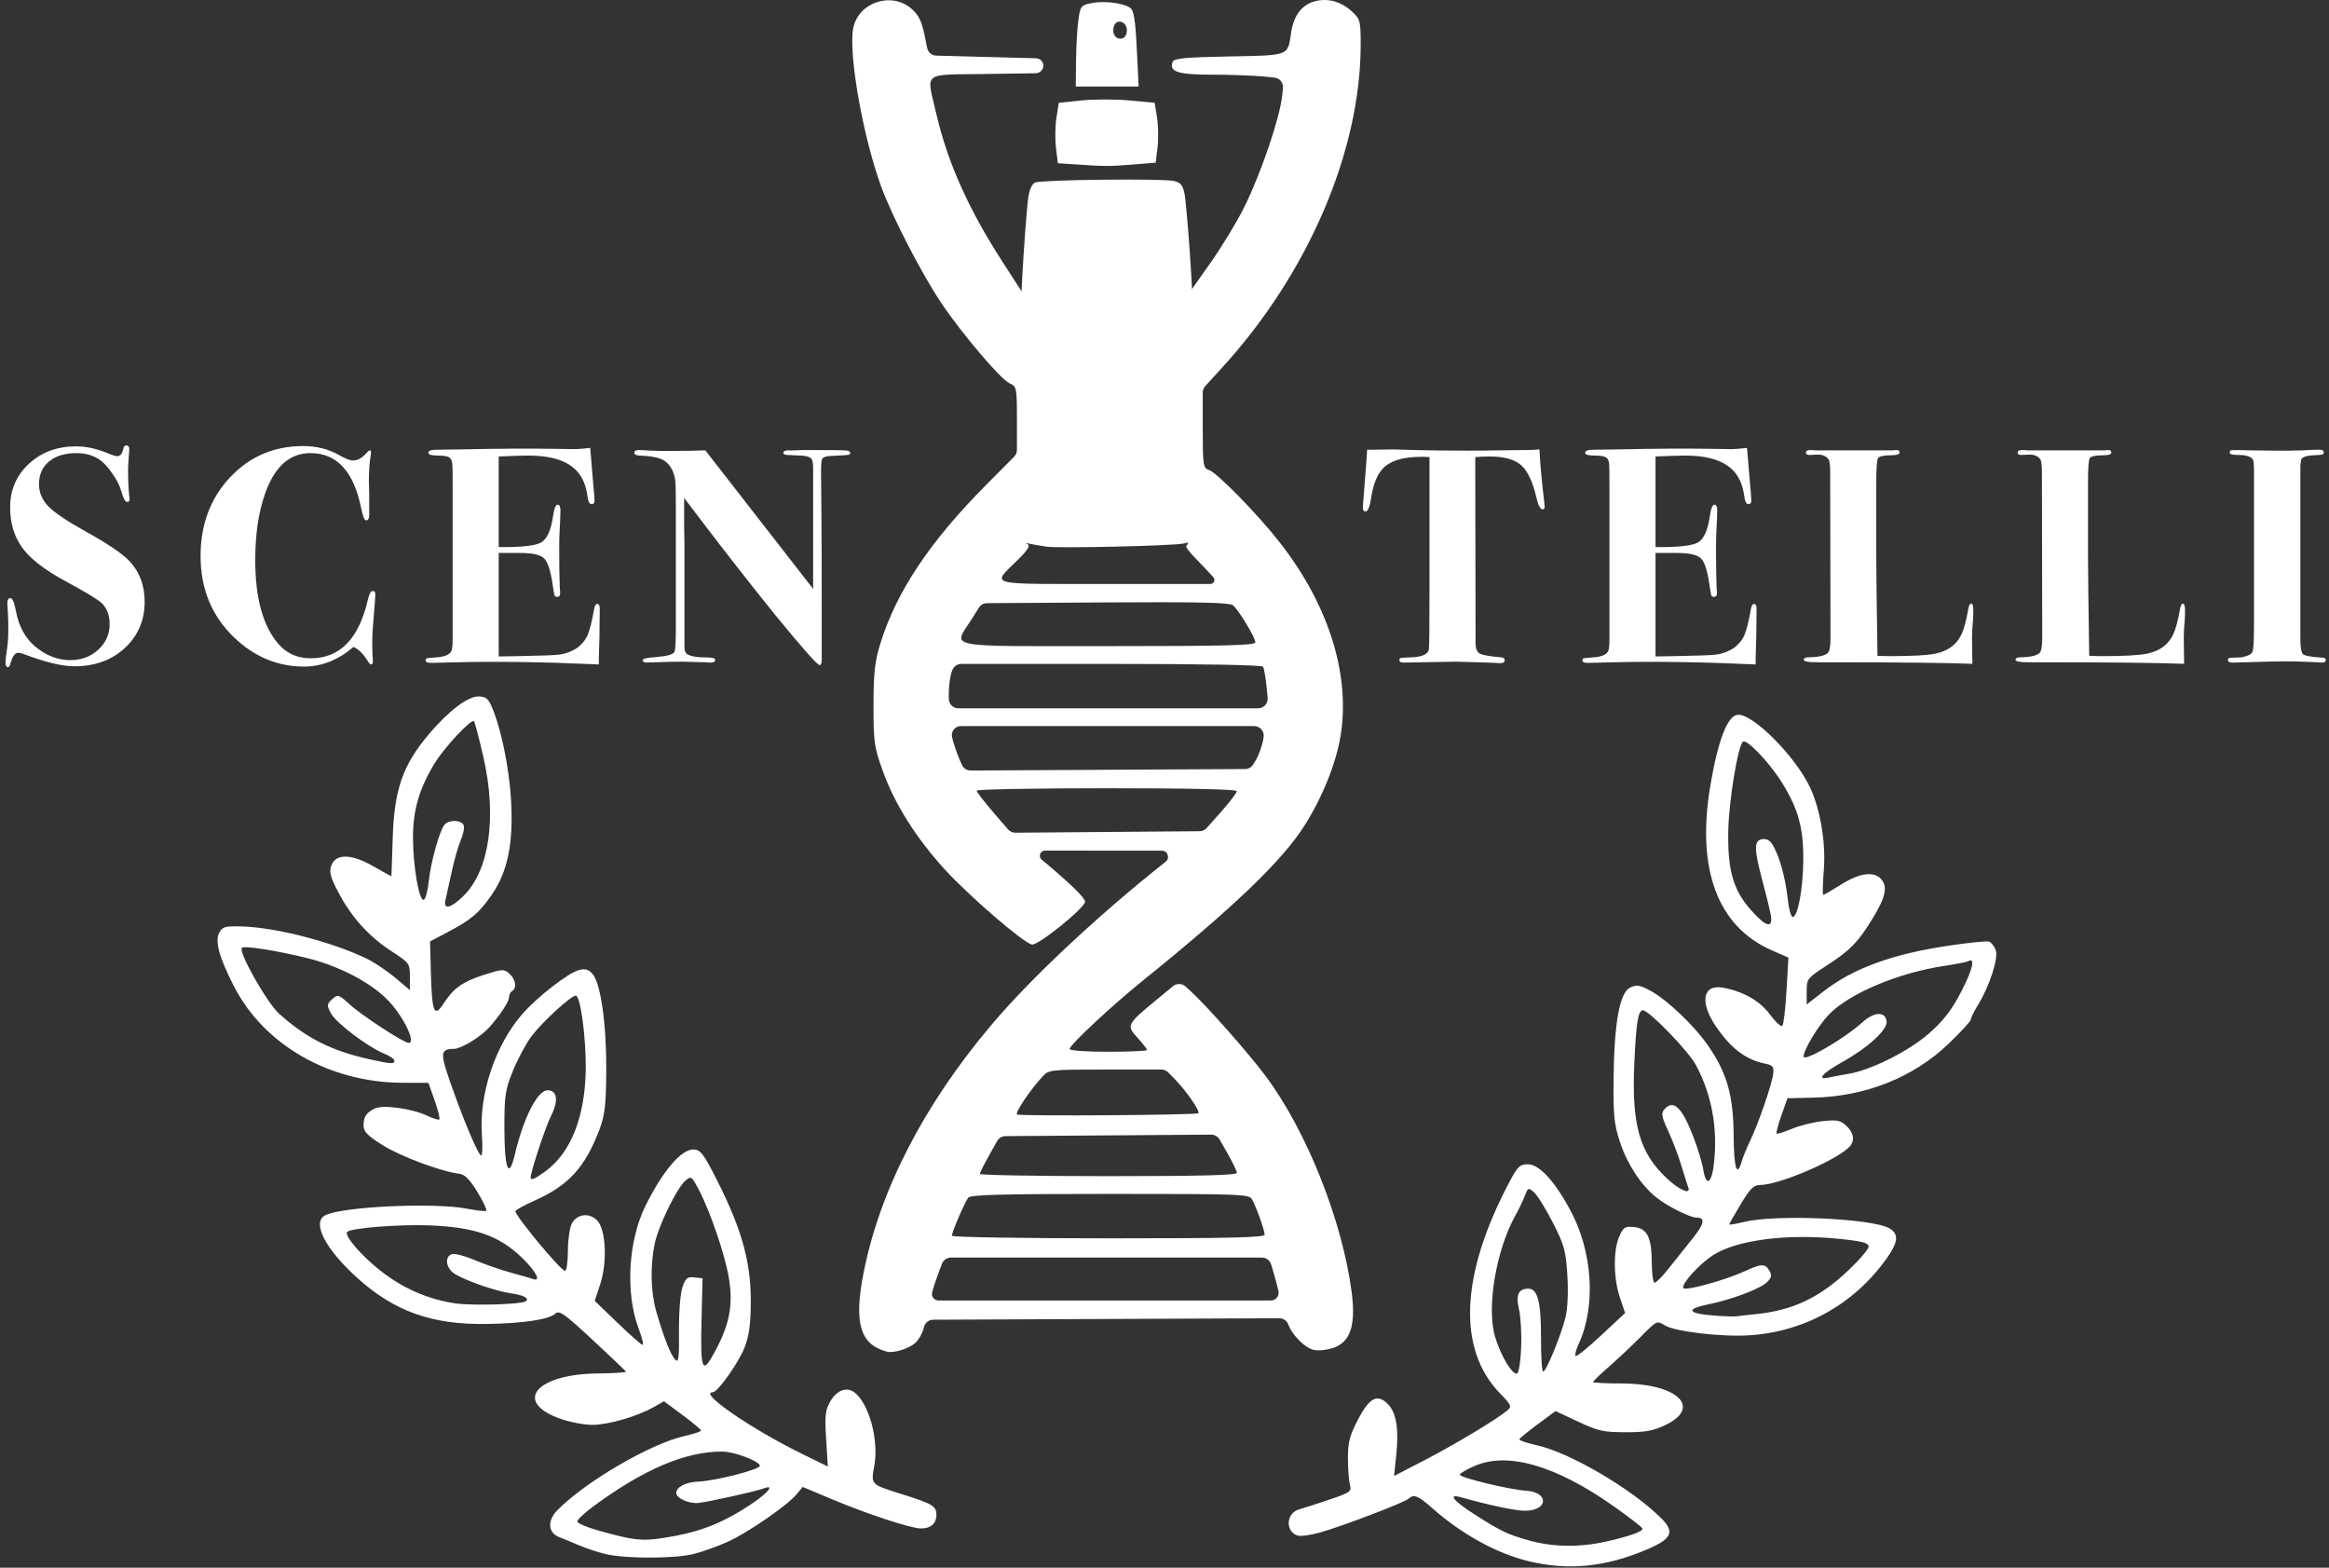 <svg width="728" height="490" viewBox="0 0 728 490" fill="none" xmlns="http://www.w3.org/2000/svg">
<rect x="0" y="0" width="728" height="490" fill="#333333" stroke="none"/>
<path d="M327.068 170.859C325.47 170.63 323.117 170.221 321.837 169.949L319.512 169.456L318.5 116.898C318.856 88.434 321.073 64.091 321.399 61.819C321.76 59.296 322.602 57.439 323.561 57.049C325.741 56.161 363.774 55.746 367.014 56.574C369.14 57.118 369.783 57.955 370.322 60.886C370.69 62.886 373.121 88.091 373.5 116.898L372.37 169.274L370.049 169.867C367.185 170.599 331.069 171.432 327.068 170.859ZM335.644 51.35L330.667 51.013L330.081 46.199C329.758 43.552 329.824 39.303 330.228 36.758L330.962 32.131L338.036 31.394C341.926 30.988 348.669 30.988 353.02 31.394L360.93 32.131L361.664 36.758C362.067 39.303 362.138 43.514 361.821 46.116L361.245 50.847L353.933 51.438C346.722 52.02 345.478 52.014 335.644 51.35ZM336.349 18.943C336.396 14.489 336.723 8.779 337.075 6.254C337.681 1.92 337.907 1.623 341.105 0.98C345.055 0.185 351.055 0.898 353.235 2.422C354.42 3.251 354.885 6.085 355.338 15.263L355.92 27.041H346.092H336.264L336.349 18.943ZM352.238 9.457C352.238 6.819 349.182 5.7 348.259 8.001C347.378 10.195 348.624 12.411 350.541 12.058C351.612 11.861 352.238 10.902 352.238 9.457Z" fill="white"/>
<path d="M277.211 422.465C268.793 420.216 266.831 413.508 269.966 397.688C275.058 371.993 288.716 345.485 309.702 320.57C322.136 305.807 342.833 286.406 364.372 269.322C365.8 268.189 365 265.891 363.177 265.889L345.461 265.878L326.637 265.867C325.145 265.866 324.469 267.732 325.616 268.687C334.453 276.05 339.169 280.622 339.169 281.828C339.169 283.719 324.526 295.551 322.582 295.23C319.975 294.8 302.722 279.914 295.157 271.568C286.232 261.722 279.727 251.382 275.999 241.118C273.257 233.568 273.035 232.018 273.043 220.462C273.05 210.231 273.444 206.711 275.217 201.027C280.283 184.785 290.715 169.189 308.432 151.368L316.998 142.752C317.557 142.19 317.871 141.43 317.871 140.637V131.342C317.871 121.118 317.803 120.78 315.544 119.796C312.843 118.619 300.58 104.185 294.206 94.679C288.118 85.599 278.963 67.889 275.505 58.499C269.845 43.136 265.229 17.333 266.657 9.047C268.075 0.82 278.582 -2.801 284.936 2.747C287.193 4.718 288.125 6.649 289.066 11.308L289.808 14.982C290.084 16.352 291.271 17.35 292.669 17.387L307.706 17.786L323.869 18.215C324.656 18.236 325.379 18.655 325.788 19.328C326.227 20.051 326.231 20.968 325.809 21.7C325.393 22.422 324.621 22.884 323.788 22.896L307.948 23.129C287.987 23.422 289.568 22.151 292.643 35.44C296.199 50.811 302.716 65.37 313.52 82.079L319.326 91.059C319.64 91.545 319.807 92.11 319.807 92.688V130.711C319.807 163.375 320.027 169.7 321.175 170.122C322.161 170.483 321.328 171.83 318.187 174.951C309.901 183.185 307.403 182.518 346.545 182.518H378.337C379.415 182.518 379.993 181.25 379.285 180.436C378.289 179.291 375.735 176.584 373.609 174.42C371.484 172.257 370.271 170.487 370.914 170.487C371.81 170.487 372.084 161.196 372.084 130.778V92.02C372.084 91.4 372.275 90.796 372.632 90.29L378.509 81.959C382.043 76.95 386.782 69.103 389.041 64.522C394.217 54.024 400.017 36.936 400.783 29.922L401.041 27.562C401.223 25.905 400.017 24.417 398.357 24.251L395.298 23.946C391.958 23.612 384.55 23.339 378.837 23.339C368.117 23.339 365.325 22.414 366.583 19.279C367.001 18.239 370.594 17.905 384.153 17.647C403.231 17.285 402.514 17.559 403.571 10.213C404.342 4.855 406.973 1.418 411.11 0.366C415.134 -0.658 419.195 0.484 422.593 3.596C425.179 5.964 425.328 6.534 425.323 14.026C425.299 47.215 408.921 85.413 382.124 114.778L376.74 120.678C376.236 121.231 375.956 121.952 375.956 122.701V133.919C375.956 145.416 376.092 146.342 377.859 146.878C380.331 147.628 393.11 160.692 400.05 169.565C415.209 188.942 422.073 210.607 419.094 229.67C417.745 238.301 413.44 249.07 407.739 258.071C400.768 269.077 385.446 283.755 356.992 306.686C347.58 314.271 334.328 326.647 334.328 327.852C334.328 328.373 339.34 328.741 346.429 328.741C353.085 328.741 358.53 328.484 358.53 328.169C358.53 327.855 357.215 326.166 355.608 324.416C352.019 320.508 352.177 320.188 361.505 312.487L366.649 308.24C367.804 307.287 369.485 307.331 370.588 308.344L372.418 310.024C377.496 314.686 390.447 329.381 395.687 336.426C408.474 353.62 419.57 381.505 422.494 403.798C424.056 415.708 421.595 420.949 413.981 421.925C410.919 422.318 409.682 421.967 407.255 420.015C405.62 418.699 403.735 416.362 403.067 414.82L402.64 413.833C402.162 412.732 401.075 412.021 399.874 412.026L345.644 412.257L291.72 412.486C290.37 412.491 289.191 413.398 288.837 414.701L288.662 415.347C288.237 416.915 287.072 418.906 286.072 419.771C283.95 421.607 279.295 423.022 277.211 422.465ZM399.625 403.492C399.248 401.849 398.432 398.829 397.812 396.783L397.33 395.191C396.947 393.926 395.781 393.061 394.459 393.061H345.933H297.249C296.004 393.061 294.889 393.829 294.445 394.992L293.594 397.225C292.721 399.516 291.719 402.535 291.367 403.935C291.043 405.227 292.02 406.48 293.352 406.48H345.52H397.246C398.815 406.48 399.977 405.021 399.625 403.492ZM395.304 385.888C395.287 384.495 392.695 377.247 391.363 374.867C390.458 373.251 388.171 373.163 346.998 373.163C313.404 373.163 303.379 373.425 302.669 374.32C301.583 375.69 297.541 385.087 297.541 386.243C297.541 386.685 319.498 387.045 346.429 387.045C384.902 387.045 395.315 386.799 395.304 385.888ZM386.605 366.571C386.605 365.999 385.194 363.079 383.471 360.081L381.208 356.148C380.669 355.21 379.668 354.636 378.586 354.643L346.441 354.874L314.288 355.104C313.211 355.112 312.221 355.696 311.694 356.635L309.427 360.67C307.712 363.724 306.296 366.535 306.281 366.916C306.266 367.298 324.333 367.611 346.429 367.611C375.504 367.611 386.605 367.323 386.605 366.571ZM374.578 347.951C375.253 347.306 370.609 340.679 366.791 336.839L365.14 335.179C364.577 334.612 363.812 334.294 363.013 334.294H346.075C328.434 334.294 327.831 334.356 325.957 336.376C322.008 340.632 317.03 348.062 317.934 348.35C319.682 348.907 373.978 348.524 374.578 347.951ZM381.457 254C384.288 250.813 386.605 247.794 386.605 247.29C386.605 246.701 372.107 246.375 345.945 246.375C323.583 246.375 305.286 246.71 305.286 247.12C305.286 247.53 307.696 250.66 310.643 254.075L315.093 259.232C315.668 259.899 316.508 260.279 317.389 260.272L346.155 260.039L374.977 259.805C375.825 259.798 376.632 259.432 377.195 258.798L381.457 254ZM392.552 237.578C393.486 236.049 394.547 233.03 394.908 230.869L394.981 230.435C395.286 228.606 393.876 226.94 392.022 226.94H346.172H300.355C298.528 226.94 297.179 228.644 297.597 230.422C298.047 232.337 299.098 235.464 299.931 237.372L300.657 239.032C301.137 240.129 302.224 240.837 303.422 240.83L346.15 240.6L389.181 240.369C390.22 240.363 391.183 239.82 391.725 238.932L392.552 237.578ZM395.974 215.334C395.649 212.005 395.125 208.882 394.809 208.393C394.455 207.846 375.872 207.506 346.348 207.506H300.497C299.268 207.506 298.163 208.255 297.709 209.397L297.517 209.88C296.998 211.185 296.573 214.309 296.573 216.821V218.388C296.573 220.044 297.916 221.388 299.573 221.388H346.569H393.258C395.031 221.388 396.416 219.86 396.244 218.096L395.974 215.334ZM392.404 200.796C392.392 199.246 387.152 190.583 385.374 189.172C384.306 188.325 374.505 188.109 345.409 188.292L308.503 188.523C307.478 188.53 306.528 189.059 305.982 189.926L303.656 193.624C297.937 202.713 294.032 201.953 346.429 201.953C382.576 201.953 392.411 201.705 392.404 200.796Z" fill="white"/>
<path d="M477.605 487.915C467.719 485.486 456.712 479.398 447.675 471.362C443.291 467.464 441.891 466.909 440.285 468.433C439.04 469.615 419.393 477.11 412.586 478.999C409.572 479.836 406.401 480.263 405.541 479.947C401.616 478.508 402.033 472.858 406.146 471.742C407.378 471.407 411.575 470.055 415.472 468.737C422.138 466.482 422.521 466.203 421.946 464.014C421.61 462.734 421.335 458.987 421.335 455.686C421.335 450.737 421.897 448.615 424.542 443.584C428.131 436.755 430.581 435.533 433.885 438.924C436.459 441.565 437.29 446.713 436.444 454.771L435.755 461.323L445.22 456.431C454.503 451.633 467.73 443.697 471.062 440.926C472.64 439.613 472.495 439.261 468.8 435.429C455.491 421.626 456.514 398.403 471.696 369.651C474.367 364.593 475.064 363.908 477.543 363.908C481.072 363.908 485.666 368.802 490.65 377.868C497.859 390.984 498.98 408.246 493.399 420.205C492.608 421.901 492.206 423.523 492.506 423.81C492.806 424.097 496.41 421.193 500.515 417.357L507.978 410.383L506.344 405.548C504.33 399.586 504.237 390.848 506.14 386.492C507.412 383.582 507.915 383.255 510.717 383.514C514.883 383.9 516.296 386.719 516.314 394.68C516.322 398.116 516.723 400.927 517.206 400.927C517.688 400.927 519.64 398.949 521.543 396.531C523.447 394.113 526.776 389.941 528.941 387.26C532.785 382.501 533.169 380.567 530.27 380.567C528.251 380.567 521.231 377.046 517.78 374.304C513.013 370.514 508.686 363.946 506.389 357.013C504.526 351.391 504.247 348.635 504.37 337.07C504.556 319.713 506.282 310.228 509.539 308.676C511.535 307.725 512.48 307.863 515.761 309.587C520.903 312.29 529.634 320.587 533.966 326.89C539.857 335.46 541.811 342.351 541.903 354.882C541.978 365.196 542.945 368.247 544.45 362.923C544.801 361.683 546.01 358.739 547.139 356.38C549.752 350.917 553.934 338.703 554.292 335.487C554.524 333.409 554.11 332.928 551.663 332.43C545.722 331.221 541.062 327.69 536.41 320.875C531.172 313.199 532.24 307.49 538.684 308.722C545.068 309.942 550.142 312.86 553.278 317.113C554.994 319.441 556.722 321.031 557.116 320.647C557.511 320.263 558.101 315.304 558.428 309.627L559.021 299.304L553.842 297.037C536.866 289.608 530.185 271.66 534.638 245.449C537.011 231.48 539.925 223.853 543.054 223.424C547.717 222.784 561.436 236.564 565.904 246.375C569.102 253.396 570.754 263.561 570.079 272.056C569.745 276.256 569.675 279.691 569.922 279.691C570.17 279.691 572.687 278.234 575.517 276.452C581.543 272.658 586.138 272.189 588.304 275.145C590.017 277.483 589.239 280.677 585.43 286.942C580.925 294.35 578.391 296.986 571.454 301.475C564.849 305.751 564.733 305.896 564.733 309.89V313.955L569.941 309.899C579.238 302.66 591.604 298.15 609.297 295.546C615.437 294.642 621.02 294.08 621.702 294.298C622.385 294.515 623.331 295.67 623.807 296.865C624.785 299.326 621.916 308.238 618.219 314.218C617.021 316.156 616.041 318.154 616.041 318.659C616.041 319.163 612.869 322.608 608.992 326.314C598.044 336.781 583.097 342.723 566.811 343.082L558.725 343.261L556.839 348.602C555.802 351.539 555.126 354.108 555.337 354.309C555.548 354.511 557.674 353.85 560.061 352.841C562.448 351.831 566.763 350.748 569.65 350.432C574.164 349.939 575.202 350.135 577.076 351.83C579.275 353.819 579.82 356.142 578.513 357.954C575.631 361.952 556.487 370.343 550.175 370.374C548.176 370.384 547.051 371.498 544.125 376.361C542.148 379.647 540.53 382.498 540.53 382.696C540.53 382.895 542.6 382.548 545.129 381.927C555.099 379.475 585.346 380.818 590.629 383.947C593.608 385.711 593.363 388.245 589.72 393.357C579.544 407.634 564.169 416.235 546.823 417.354C538.081 417.918 523.51 416.201 520.377 414.238C517.961 412.725 517.883 412.762 512.994 417.692C510.277 420.433 505.777 424.67 502.994 427.108C500.212 429.546 497.935 431.733 497.935 431.967C497.935 432.201 501.964 432.402 506.89 432.413C524.42 432.453 532.165 439.911 520.452 445.474C516.759 447.229 514.307 447.661 508.1 447.656C501.192 447.65 499.591 447.292 493.29 444.346L486.225 441.042L480.705 445.127C477.669 447.373 475.073 449.497 474.936 449.845C474.799 450.193 477.195 451.024 480.26 451.692C490.542 453.933 509.747 465.145 519.096 474.367C523.574 478.783 522.696 480.902 515.02 484.203C501.933 489.829 490.149 490.998 477.605 487.915ZM501.807 481.876C508.994 480.289 513.424 478.734 513.424 477.798C513.424 477.444 509.394 474.311 504.469 470.836C486.292 458.01 471.301 453.673 460.862 458.219C458.357 459.31 456.307 460.531 456.307 460.932C456.307 461.842 471.93 465.616 477.023 465.935C484.304 466.392 483.979 472.188 476.673 472.188C473.635 472.188 465.989 470.578 456.549 467.951C452.457 466.812 454.358 469.156 460.905 473.324C469.453 478.765 471.021 479.513 478.013 481.489C485.319 483.553 493.601 483.688 501.807 481.876ZM475.487 421.21C475.653 416.926 475.352 411.56 474.817 409.287C473.741 404.714 474.613 402.778 477.747 402.778C480.663 402.778 481.73 406.977 481.686 418.279C481.663 424.006 481.973 428.691 482.375 428.691C483.314 428.691 487.895 417.539 489.347 411.717C490.02 409.02 490.25 403.8 489.925 398.599C489.445 390.904 488.949 389.107 485.381 382.124C483.178 377.814 480.538 373.563 479.515 372.678C477.727 371.131 477.615 371.172 476.645 373.735C476.09 375.202 474.816 377.86 473.814 379.641C467.629 390.642 464.578 408.774 467.368 417.948C469.176 423.892 472.714 429.755 474.217 429.296C474.749 429.133 475.321 425.495 475.487 421.21ZM548.759 410.752C560.241 409.606 568.613 405.685 577.531 397.278C581.141 393.874 584.094 390.439 584.094 389.643C584.094 388.51 582.254 387.997 575.624 387.283C558.791 385.471 542.753 387.515 535.3 392.423C531.037 395.23 525.617 401.249 526.145 402.589C526.556 403.633 539.235 400.165 545.374 397.329C550.617 394.908 551.807 394.888 553.104 397.204C553.911 398.646 553.737 399.408 552.281 400.799C550.116 402.869 541.221 406.217 533.996 407.682C528.589 408.779 527.529 409.849 531.092 410.614C533.537 411.139 541.464 411.669 542.951 411.406C543.483 411.312 546.097 411.018 548.759 410.752ZM527.696 371.081C527.445 370.445 526.493 367.425 525.58 364.371C524.666 361.317 522.807 356.428 521.448 353.507C519.428 349.164 519.199 347.941 520.192 346.798C523.045 343.511 525.638 345.898 529.232 355.117C530.621 358.68 532.047 363.381 532.401 365.564C533.303 371.122 535.09 369.963 535.779 363.373C536.931 352.356 535.059 342.237 530.149 332.945C527.847 328.588 515.458 315.784 513.543 315.784C512.043 315.784 511.426 319.601 510.851 332.443C509.995 351.543 512.476 360.293 521.016 368.298C525.01 372.042 528.678 373.57 527.696 371.081ZM577.802 335.637C584.877 334.477 596.81 328.463 603.121 322.875C607.606 318.904 610.079 315.67 613.126 309.79C616.662 302.966 617.516 299.071 615.171 300.456C614.767 300.695 611.42 301.345 607.736 301.9C593.296 304.073 578.037 310.51 571.669 317.114C568.375 320.531 563.765 328.166 563.765 330.206C563.765 332.05 576.316 324.771 582.069 319.591C585.819 316.214 589.248 316.025 589.716 319.17C590.106 321.786 584.031 327.38 575.804 331.98C569.561 335.47 567.668 337.708 571.751 336.771C572.949 336.496 575.672 335.986 577.802 335.637ZM553.494 285.938C553.196 284.284 552.057 279.599 550.963 275.527C548.217 265.3 548.2 262.646 550.882 262.282C552.397 262.075 553.406 262.737 554.41 264.595C556.445 268.36 558.143 274.711 558.819 281.08C559.143 284.134 559.844 286.619 560.376 286.602C561.964 286.551 563.572 277.953 563.672 268.985C563.784 258.864 562.109 252.782 556.93 244.498C553.022 238.247 545.873 230.779 544.789 231.816C543.186 233.348 540.377 250.546 540.22 259.794C540.009 272.168 541.792 278.278 547.462 284.62C552.119 289.829 554.279 290.301 553.494 285.938ZM189.116 485.696C186.72 485.103 183.017 483.867 180.887 482.949C178.757 482.032 176.046 480.916 174.863 480.469C171.272 479.113 170.988 475.311 174.231 472.016C183.067 463.038 203.395 451.194 214.044 448.82C216.839 448.197 219.126 447.436 219.126 447.13C219.126 446.823 216.523 444.639 213.341 442.277L207.555 437.982L204.321 439.806C199.076 442.764 190.126 445.349 185.128 445.349C182.569 445.349 178.049 444.481 175.084 443.421C160.306 438.135 167.536 429.475 186.89 429.279C191.848 429.228 195.792 428.972 195.656 428.708C195.52 428.444 190.814 423.964 185.198 418.752C176.336 410.526 174.803 409.449 173.581 410.587C171.636 412.401 163.674 413.616 152.418 413.816C135.15 414.122 123.378 409.97 111.728 399.464C101.567 390.3 97.332 381.959 101.746 379.805C107.328 377.081 135.976 375.794 146.136 377.81C149.094 378.397 151.736 378.665 152.008 378.405C152.279 378.146 151.021 375.506 149.211 372.54C146.815 368.614 145.278 367.071 143.558 366.866C137.959 366.2 125.24 361.464 119.676 357.974C114.95 355.009 113.644 353.691 113.64 351.877C113.633 349.059 114.419 347.848 117.142 346.478C119.681 345.201 128.949 346.5 133.698 348.799C135.432 349.638 137.063 350.121 137.322 349.873C137.581 349.625 136.922 346.956 135.857 343.94L133.92 338.458L125.941 338.436C102.978 338.37 82.476 326.62 73.049 308.121C68.51 299.215 67.128 294.167 68.515 291.56C69.542 289.631 70.273 289.425 75.608 289.566C86.145 289.845 103.74 294.379 114.573 299.607C116.969 300.764 120.999 303.454 123.528 305.587L128.126 309.464V305.255C128.126 301.155 127.978 300.95 122.424 297.344C115.322 292.734 109.856 286.693 105.794 278.964C103.261 274.145 102.831 272.534 103.552 270.563C104.957 266.718 109.83 266.803 116.751 270.794C119.813 272.559 122.337 273.93 122.36 273.84C122.384 273.75 122.559 268.47 122.75 262.108C123.211 246.732 125.897 239.054 134.243 229.254C140.256 222.192 146.191 217.686 149.477 217.686C151.771 217.686 152.559 218.273 153.669 220.812C156.598 227.514 159.168 239.912 159.746 250.13C160.508 263.61 158.716 272.397 153.73 279.636C149.77 285.383 147.342 287.442 139.892 291.367L134.419 294.251L134.689 304.223C135.018 316.361 135.746 318.156 138.57 313.788C141.744 308.878 144.597 306.832 151.231 304.709C157.05 302.846 157.495 302.824 159.217 304.314C161.189 306.019 161.632 308.848 160.073 309.769C159.541 310.084 159.105 310.958 159.105 311.712C159.105 313.104 156.379 317.232 152.83 321.217C150.29 324.068 144.125 327.812 141.941 327.83C137.656 327.865 137.515 329.02 140.68 338.097C144.835 350.009 149.522 361.132 150.385 361.132C150.779 361.132 150.892 358.321 150.637 354.885C149.683 342.073 154.727 326.831 163.14 317.098C167.88 311.614 177.741 303.963 181.11 303.154C183.006 302.7 184.044 303.033 185.281 304.493C187.807 307.476 189.61 320.393 189.504 334.756C189.425 345.561 189.062 348.623 187.321 353.192C182.88 364.85 177.727 370.5 167.272 375.178C163.845 376.711 161.066 378.238 161.097 378.572C161.256 380.307 175.335 397.225 176.619 397.225C177.103 397.225 177.505 394.414 177.513 390.978C177.521 387.542 178.075 383.69 178.745 382.418C180.352 379.367 184.265 378.924 186.718 381.516C189.404 384.354 189.866 394.568 187.617 401.403L185.905 406.604L193.053 413.483C196.984 417.266 200.505 420.362 200.877 420.362C201.249 420.362 200.655 417.967 199.555 415.04C195.446 404.103 196.384 387.763 201.743 376.931C207.107 366.087 212.873 359.281 216.694 359.281C218.697 359.281 219.655 360.333 222.39 365.528C231.508 382.848 234.73 393.683 234.684 406.874C234.661 413.769 234.16 417.476 232.762 421.105C230.923 425.882 224.344 435.169 222.8 435.169C218.161 435.169 234.691 446.559 250.807 454.468L258.771 458.376L258.233 449.78C257.771 442.386 257.959 440.732 259.576 437.945C261.6 434.456 264.749 433.346 267.17 435.267C271.669 438.837 274.684 449.94 273.324 457.928C272.25 464.241 271.829 463.817 282.536 467.207C291.538 470.056 292.701 470.777 292.701 473.504C292.701 476.18 290.932 477.742 287.909 477.734C284.721 477.725 271.104 473.247 259.786 468.486L250.898 464.747L249.042 467.002C246.17 470.493 233.79 479.048 227.514 481.879C224.407 483.281 219.615 485 216.865 485.7C210.91 487.216 195.244 487.214 189.116 485.696ZM210.904 480.082C219.678 478.477 226.713 475.561 234.65 470.239C240.167 466.539 242.325 463.881 238.73 465.214C236.162 466.166 221.757 469.37 218.331 469.751C215.401 470.077 211.382 468.283 211.382 466.648C211.382 464.785 214.372 463.233 218.241 463.088C223.507 462.891 237.52 459.308 237.52 458.159C237.52 456.743 229.574 453.721 225.793 453.699C214.359 453.632 201.188 459.225 185.475 470.82C182.73 472.845 180.467 474.961 180.444 475.523C180.421 476.085 183.561 477.418 187.421 478.485C199.256 481.756 201.076 481.879 210.904 480.082ZM222.427 424.295C227.942 414.747 229.317 408.402 227.823 399.392C226.636 392.229 221.999 378.621 218.462 371.918C216.166 367.568 216.039 367.482 214.214 369.06C211.485 371.422 205.694 383.408 204.587 388.985C203.2 395.977 203.423 404.075 205.166 410.039C207.541 418.161 209.634 423.474 211.04 424.944C212.114 426.067 212.31 424.6 212.237 415.991C212.189 410.233 212.662 404.213 213.312 402.333C214.304 399.458 214.845 399.012 217.038 399.255L219.604 399.539L219.27 413.189C218.926 427.297 219.509 429.347 222.427 424.295ZM164.203 406.789C165.717 405.896 163.846 404.825 159.747 404.237C155.074 403.567 146.522 400.654 142.406 398.33C139.455 396.663 138.756 392.902 141.23 391.994C142.047 391.694 145.206 392.507 148.248 393.801C151.291 395.094 156.394 396.867 159.589 397.74C162.784 398.613 165.942 399.523 166.608 399.763C169.276 400.725 167.562 397.38 163.239 393.188C156.059 386.227 148.547 383.58 134.34 383.008C124.872 382.626 109.831 383.804 108.552 385.027C107.458 386.073 112.641 392.172 118.763 397.044C125.864 402.693 134.052 406.251 142.647 407.421C147.787 408.121 162.686 407.684 164.203 406.789ZM170.474 366.113C178.482 360.273 182.958 348.876 183.093 333.977C183.183 324.008 181.419 311.143 179.968 311.191C178.404 311.242 169.45 319.471 166.096 323.94C164.448 326.135 161.875 330.924 160.377 334.583C157.916 340.592 157.654 342.327 157.662 352.534C157.672 365.388 159.026 368.893 160.904 360.932C163.624 349.405 168.017 340.772 171.162 340.772C174.197 340.772 174.646 344.024 172.264 348.756C170.439 352.383 165.882 366.182 165.882 368.083C165.882 369.043 167.276 368.444 170.474 366.113ZM123.286 331.53C123.286 331.028 121.87 330.042 120.139 329.339C115.056 327.274 105.099 319.777 103.489 316.801C102.148 314.322 102.151 313.91 103.516 312.605C105.536 310.674 105.783 310.728 109.202 313.854C113.09 317.406 126.201 325.965 127.756 325.965C130.121 325.965 126.135 317.727 121.346 312.718C116.054 307.182 106.129 301.969 96.179 299.498C86.625 297.126 76.42 295.508 75.615 296.239C74.373 297.366 83.407 313.384 87.226 316.824C95.685 324.446 103.732 328.499 115.541 331.086C122.381 332.585 123.286 332.637 123.286 331.53ZM144.871 280.035C153.029 272.006 155.397 255.239 151.042 236.352C149.712 230.585 148.411 225.664 148.152 225.416C147.301 224.602 138.745 233.777 135.801 238.661C130.999 246.625 129.094 253.202 129.094 261.814C129.094 270.693 131.003 281.704 132.463 281.243C133.006 281.072 133.708 278.466 134.022 275.453C134.649 269.434 137.42 259.532 138.985 257.712C140.355 256.119 144.256 256.256 144.925 257.92C145.226 258.671 144.831 260.754 144.046 262.549C143.262 264.344 141.974 268.831 141.185 272.521C140.395 276.21 139.522 280.166 139.244 281.311C138.477 284.469 140.931 283.913 144.871 280.035Z" fill="white"/>
<path d="M45.216 188.088C45.216 193.912 43.136 198.744 38.976 202.584C34.88 206.36 29.632 208.248 23.232 208.248C19.328 208.248 13.952 206.936 7.104 204.312C6.592 204.12 6.144 204.024 5.76 204.024C4.672 204.024 3.84 205.176 3.264 207.48C3.072 208.184 2.816 208.536 2.496 208.536C1.984 208.536 1.728 208.088 1.728 207.192C1.728 206.36 1.888 204.888 2.208 202.776C2.464 201.048 2.592 199.032 2.592 196.728C2.592 194.872 2.56 193.4 2.496 192.312C2.368 190.136 2.304 188.856 2.304 188.472C2.304 187.448 2.624 186.936 3.264 186.936C3.904 186.936 4.48 188.312 4.992 191.064C5.888 195.8 7.904 199.48 11.04 202.104C14.432 204.92 18.08 206.328 21.984 206.328C25.44 206.328 28.352 205.24 30.72 203.064C33.088 200.888 34.272 198.232 34.272 195.096C34.272 192.408 33.504 190.264 31.968 188.664C30.816 187.512 27.104 185.24 20.832 181.848C13.856 178.136 9.12 174.424 6.624 170.712C4.32 167.32 3.168 163.288 3.168 158.616C3.168 153.112 5.12 148.568 9.024 144.984C12.928 141.336 17.856 139.512 23.808 139.512C27.008 139.512 30.432 140.28 34.08 141.816C35.296 142.328 36.16 142.584 36.672 142.584C37.632 142.584 38.272 141.752 38.592 140.088C38.72 139.512 39.008 139.224 39.456 139.224C40.096 139.224 40.416 139.64 40.416 140.472C40.416 140.792 40.352 141.688 40.224 143.16C40.096 144.632 40.032 145.848 40.032 146.808C40.032 150.136 40.16 152.952 40.416 155.256C40.48 155.448 40.512 155.704 40.512 156.024C40.512 156.6 40.256 156.888 39.744 156.888C39.168 156.888 38.592 155.864 38.016 153.816C37.44 151.768 36.416 149.752 34.944 147.768C33.536 145.72 32.096 144.248 30.624 143.352C28.704 142.2 26.464 141.624 23.904 141.624C20.32 141.624 17.472 142.488 15.36 144.216C13.248 145.944 12.192 148.312 12.192 151.32C12.192 153.944 13.184 156.28 15.168 158.328C17.152 160.312 20.96 162.872 26.592 166.008C33.504 169.848 38.08 172.92 40.32 175.224C43.584 178.616 45.216 182.904 45.216 188.088ZM117.321 185.976L117.225 187.608C117.225 187.928 117.065 189.944 116.745 193.656C116.489 196.472 116.361 198.648 116.361 200.184C116.361 202.104 116.393 203.704 116.457 204.984C116.521 205.432 116.553 205.976 116.553 206.616C116.553 207.32 116.393 207.672 116.073 207.672C115.753 207.672 115.401 207.352 115.017 206.712C113.609 204.408 112.105 202.904 110.505 202.2C105.705 206.296 100.553 208.344 95.049 208.344C86.665 208.344 79.273 205.208 72.873 198.936C66.089 192.28 62.697 183.896 62.697 173.784C62.697 163.992 65.737 155.832 71.817 149.304C77.961 142.712 85.609 139.416 94.761 139.416C98.985 139.416 102.761 140.376 106.089 142.296C108.009 143.384 109.417 143.928 110.313 143.928C111.657 143.928 112.905 143.32 114.057 142.104C114.889 141.208 115.401 140.76 115.593 140.76C115.849 140.76 115.977 140.984 115.977 141.432C115.977 141.624 115.945 141.912 115.881 142.296C115.497 144.472 115.305 147.16 115.305 150.36C115.305 150.68 115.337 151.992 115.401 154.296C115.401 156.536 115.401 158.04 115.401 158.808V160.92C115.401 162.072 115.081 162.648 114.441 162.648C113.929 162.648 113.417 161.4 112.905 158.904C110.601 147.384 105.321 141.624 97.065 141.624C90.537 141.624 85.801 145.848 82.857 154.296C80.809 160.056 79.785 166.968 79.785 175.032C79.785 187 82.217 195.768 87.081 201.336C89.641 204.28 93.001 205.752 97.161 205.752C106.185 205.752 112.105 199.736 114.921 187.704C115.369 185.72 115.881 184.728 116.457 184.728C117.097 184.728 117.385 185.144 117.321 185.976ZM187.472 190.2C187.472 190.328 187.44 193.304 187.376 199.128C187.312 202.2 187.248 204.408 187.184 205.752C187.184 207.096 187.184 207.736 187.184 207.672C170.288 206.904 155.504 206.68 142.832 207L134.768 207.192C133.616 207.192 133.04 206.936 133.04 206.424C133.04 206.04 133.168 205.816 133.424 205.752C133.744 205.688 134.736 205.592 136.4 205.464C139.408 205.272 141.04 204.408 141.296 202.872C141.424 202.04 141.488 201.112 141.488 200.088V151.416C141.488 147.576 141.456 145.464 141.392 145.08C141.328 144.056 141.008 143.352 140.432 142.968C139.856 142.584 138.672 142.392 136.88 142.392C134.896 142.392 133.904 142.104 133.904 141.528C133.904 140.888 134.768 140.568 136.496 140.568C138.288 140.568 140.752 140.536 143.888 140.472C155.664 140.216 165.296 140.152 172.784 140.28L179.312 140.376C180.72 140.376 182.448 140.248 184.496 139.992L185.36 150.456C185.68 153.784 185.84 155.832 185.84 156.6C185.84 157.24 185.52 157.56 184.88 157.56C184.24 157.56 183.824 156.728 183.632 155.064C183.056 150.648 181.264 147.448 178.256 145.464C175.312 143.416 170.928 142.392 165.104 142.392C163.312 142.392 160.24 142.488 155.888 142.68V171C162.928 171.064 167.344 170.584 169.136 169.56C170.992 168.472 172.24 165.72 172.88 161.304C173.2 158.936 173.68 157.752 174.32 157.752C174.896 157.752 175.184 158.328 175.184 159.48C175.184 160.632 175.088 163 174.896 166.584C174.832 167.8 174.8 169.432 174.8 171.48C174.8 176.984 174.864 181.144 174.992 183.96C175.056 184.344 175.088 184.824 175.088 185.4C175.088 186.168 174.8 186.552 174.224 186.552C173.776 186.552 173.488 186.424 173.36 186.168C173.232 185.848 173.04 184.792 172.784 183C172.144 178.456 171.248 175.64 170.096 174.552C169.008 173.4 166.448 172.824 162.416 172.824H155.888V205.176L162.032 205.08C169.072 204.952 173.36 204.792 174.896 204.6C176.816 204.344 178.672 203.64 180.464 202.488C182.064 201.208 183.152 199.832 183.728 198.36C184.368 196.888 185.04 194.168 185.744 190.2C185.936 189.24 186.256 188.76 186.704 188.76C187.216 188.76 187.472 189.24 187.472 190.2ZM265.782 141.624C265.782 141.944 265.526 142.136 265.014 142.2C264.566 142.264 262.87 142.36 259.926 142.488C258.198 142.552 257.206 142.904 256.95 143.544C256.694 143.928 256.598 145.976 256.662 149.688L256.758 160.824C256.822 168.248 256.854 177.944 256.854 189.912V206.232C256.854 207.32 256.63 207.864 256.182 207.864C255.478 207.864 250.806 202.584 242.166 192.024C233.59 181.4 224.15 169.272 213.846 155.64V162.744C213.846 165.176 213.878 167.288 213.942 169.08C213.942 170.872 213.942 171.96 213.942 172.344V202.2C213.942 203.544 214.358 204.376 215.19 204.696C216.534 205.208 218.102 205.464 219.894 205.464C222.006 205.464 223.19 205.624 223.446 205.944C223.51 206.008 223.542 206.136 223.542 206.328C223.542 206.84 223.062 207.096 222.102 207.096C221.526 207.096 221.046 207.064 220.662 207C216.822 206.872 214.422 206.808 213.462 206.808C211.222 206.808 208.278 206.872 204.63 207C202.838 207.064 202.07 207.096 202.326 207.096C201.366 207.096 200.886 206.84 200.886 206.328C200.886 205.88 202.294 205.56 205.11 205.368C208.374 205.112 210.262 204.6 210.774 203.832C211.094 203.32 211.254 201.016 211.254 196.92V157.464C211.254 153.432 211.19 151 211.062 150.168C210.678 147.352 209.558 145.304 207.702 144.024C206.294 143.064 203.67 142.52 199.83 142.392C198.806 142.328 198.294 142.04 198.294 141.528C198.294 140.952 198.742 140.664 199.638 140.664C200.022 140.664 201.398 140.728 203.766 140.856C204.918 140.92 206.646 140.952 208.95 140.952C213.686 140.952 217.526 140.888 220.47 140.76L254.166 184.056V146.04C254.166 144.504 253.91 143.544 253.398 143.16C252.886 142.712 251.798 142.456 250.134 142.392L246.006 142.2C245.238 142.136 244.854 141.912 244.854 141.528C244.854 141.016 245.43 140.76 246.582 140.76H248.694C249.078 140.76 249.718 140.728 250.614 140.664C251.446 140.664 252.182 140.664 252.822 140.664C259.286 140.664 263.062 140.696 264.15 140.76C265.238 140.824 265.782 141.112 265.782 141.624Z" fill="white"/>
<path d="M482.832 158.424C482.832 158.936 482.608 159.192 482.16 159.192C481.456 159.192 480.816 157.944 480.24 155.448C479.088 150.52 477.488 147.16 475.44 145.368C473.392 143.576 470.128 142.68 465.648 142.68C463.92 142.68 462.416 142.744 461.136 142.872L461.232 201.24C461.296 202.84 461.744 203.864 462.576 204.312C463.408 204.76 465.648 205.144 469.296 205.464C470 205.528 470.352 205.816 470.352 206.328C470.352 206.968 469.84 207.288 468.816 207.288C468.624 207.288 468.144 207.256 467.376 207.192C466.416 207.128 465.616 207.096 464.976 207.096L455.088 206.808L438.768 207.096C437.872 207.096 437.424 206.84 437.424 206.328C437.424 205.944 437.552 205.72 437.808 205.656C438.064 205.592 439.12 205.528 440.976 205.464C444.496 205.336 446.384 204.504 446.64 202.968C446.768 202.136 446.832 195.64 446.832 183.48V142.872C446.128 142.808 445.296 142.776 444.336 142.776C439.216 142.776 435.472 143.736 433.104 145.656C430.8 147.512 429.296 150.84 428.592 155.64C428.144 158.456 427.568 159.864 426.864 159.864C426.288 159.864 426 159.48 426 158.712C426 158.2 426.128 156.44 426.384 153.432C426.896 147.16 427.216 142.872 427.344 140.568H428.784L435.792 140.472C435.984 140.472 438.192 140.536 442.416 140.664C446.704 140.792 452.144 140.856 458.736 140.856C462.384 140.856 465.648 140.824 468.528 140.76C471.408 140.696 474.032 140.664 476.4 140.664C478.512 140.664 480.112 140.6 481.2 140.472C481.392 144.632 481.872 149.944 482.64 156.408C482.768 157.496 482.832 158.168 482.832 158.424ZM549.066 190.2C549.066 190.328 549.034 193.304 548.97 199.128C548.906 202.2 548.842 204.408 548.778 205.752C548.778 207.096 548.778 207.736 548.778 207.672C531.882 206.904 517.098 206.68 504.426 207L496.362 207.192C495.21 207.192 494.634 206.936 494.634 206.424C494.634 206.04 494.762 205.816 495.018 205.752C495.338 205.688 496.33 205.592 497.994 205.464C501.002 205.272 502.634 204.408 502.89 202.872C503.018 202.04 503.082 201.112 503.082 200.088V151.416C503.082 147.576 503.05 145.464 502.986 145.08C502.922 144.056 502.602 143.352 502.026 142.968C501.45 142.584 500.266 142.392 498.474 142.392C496.49 142.392 495.498 142.104 495.498 141.528C495.498 140.888 496.362 140.568 498.09 140.568C499.882 140.568 502.346 140.536 505.482 140.472C517.258 140.216 526.89 140.152 534.378 140.28L540.906 140.376C542.314 140.376 544.042 140.248 546.09 139.992L546.954 150.456C547.274 153.784 547.434 155.832 547.434 156.6C547.434 157.24 547.114 157.56 546.474 157.56C545.834 157.56 545.418 156.728 545.226 155.064C544.65 150.648 542.858 147.448 539.85 145.464C536.906 143.416 532.522 142.392 526.698 142.392C524.906 142.392 521.834 142.488 517.482 142.68V171C524.522 171.064 528.938 170.584 530.73 169.56C532.586 168.472 533.834 165.72 534.474 161.304C534.794 158.936 535.274 157.752 535.914 157.752C536.49 157.752 536.778 158.328 536.778 159.48C536.778 160.632 536.682 163 536.49 166.584C536.426 167.8 536.394 169.432 536.394 171.48C536.394 176.984 536.458 181.144 536.586 183.96C536.65 184.344 536.682 184.824 536.682 185.4C536.682 186.168 536.394 186.552 535.818 186.552C535.37 186.552 535.082 186.424 534.954 186.168C534.826 185.848 534.634 184.792 534.378 183C533.738 178.456 532.842 175.64 531.69 174.552C530.602 173.4 528.042 172.824 524.01 172.824H517.482V205.176L523.626 205.08C530.666 204.952 534.954 204.792 536.49 204.6C538.41 204.344 540.266 203.64 542.058 202.488C543.658 201.208 544.746 199.832 545.322 198.36C545.962 196.888 546.634 194.168 547.338 190.2C547.53 189.24 547.85 188.76 548.298 188.76C548.81 188.76 549.066 189.24 549.066 190.2ZM616.816 190.776C616.816 191.992 616.784 193.016 616.72 193.848C616.464 196.664 616.368 198.936 616.432 200.664L616.528 207.48C608.336 207.16 593.52 207 572.08 207H568.048C565.232 207 563.824 206.744 563.824 206.232C563.824 205.72 564.272 205.464 565.168 205.464C568.368 205.4 570.416 204.952 571.312 204.12C571.888 203.608 572.176 202.072 572.176 199.512L572.08 147.48C572.08 145.304 571.888 143.96 571.504 143.448C570.736 142.488 569.552 142.04 567.952 142.104L565.552 142.2C564.848 142.2 564.496 141.944 564.496 141.432C564.496 140.92 564.944 140.664 565.84 140.664C566.352 140.664 566.864 140.696 567.376 140.76H591.76C592.08 140.696 592.432 140.664 592.816 140.664C593.456 140.664 593.776 140.92 593.776 141.432C593.776 142.008 592.944 142.296 591.28 142.296C588.912 142.296 587.504 142.584 587.056 143.16C586.672 143.736 586.48 146.264 586.48 150.744V173.592C586.48 178.264 586.608 188.728 586.864 204.984C588.08 205.048 589.456 205.08 590.992 205.08C597.712 205.08 602.352 204.824 604.912 204.312C608.944 203.48 611.696 201.432 613.168 198.168C613.936 196.504 614.64 193.848 615.28 190.2C615.472 189.176 615.76 188.664 616.144 188.664C616.592 188.664 616.816 189.368 616.816 190.776ZM683.003 190.776C683.003 191.992 682.971 193.016 682.907 193.848C682.651 196.664 682.555 198.936 682.619 200.664L682.715 207.48C674.523 207.16 659.707 207 638.267 207H634.235C631.419 207 630.011 206.744 630.011 206.232C630.011 205.72 630.459 205.464 631.355 205.464C634.555 205.4 636.603 204.952 637.499 204.12C638.075 203.608 638.363 202.072 638.363 199.512L638.267 147.48C638.267 145.304 638.075 143.96 637.691 143.448C636.923 142.488 635.739 142.04 634.139 142.104L631.739 142.2C631.035 142.2 630.683 141.944 630.683 141.432C630.683 140.92 631.131 140.664 632.027 140.664C632.539 140.664 633.051 140.696 633.563 140.76H657.947C658.267 140.696 658.619 140.664 659.003 140.664C659.643 140.664 659.963 140.92 659.963 141.432C659.963 142.008 659.131 142.296 657.467 142.296C655.099 142.296 653.691 142.584 653.243 143.16C652.859 143.736 652.667 146.264 652.667 150.744V173.592C652.667 178.264 652.795 188.728 653.051 204.984C654.267 205.048 655.643 205.08 657.179 205.08C663.899 205.08 668.539 204.824 671.099 204.312C675.131 203.48 677.883 201.432 679.355 198.168C680.123 196.504 680.827 193.848 681.467 190.2C681.659 189.176 681.947 188.664 682.331 188.664C682.779 188.664 683.003 189.368 683.003 190.776ZM727.015 206.328C727.015 206.84 726.599 207.096 725.767 207.096C725.319 207.096 724.903 207.064 724.519 207C720.679 206.808 717.383 206.712 714.631 206.712C711.751 206.712 707.527 206.808 701.959 207C700.103 207.064 698.727 207.096 697.831 207.096C696.871 207.096 696.391 206.808 696.391 206.232C696.391 205.912 696.551 205.72 696.871 205.656C697.255 205.592 698.503 205.528 700.615 205.464C702.599 205.08 703.751 204.504 704.071 203.736C704.391 202.904 704.551 200.312 704.551 195.96V149.784C704.551 148.568 704.551 147.384 704.551 146.232C704.487 145.08 704.455 144.536 704.455 144.6C704.455 143 702.855 142.2 699.655 142.2C697.863 142.2 696.967 141.976 696.967 141.528C696.967 141.08 697.095 140.824 697.351 140.76C697.607 140.696 698.439 140.664 699.847 140.664C699.207 140.664 700.359 140.696 703.303 140.76C706.247 140.824 708.775 140.856 710.887 140.856H715.783C716.807 140.856 718.247 140.824 720.103 140.76C722.023 140.632 723.367 140.568 724.135 140.568H725.095C725.927 140.568 726.343 140.824 726.343 141.336C726.343 141.72 726.183 141.976 725.863 142.104C725.607 142.168 724.647 142.232 722.983 142.296C720.999 142.424 719.783 142.84 719.335 143.544L719.047 145.368V199.608C719.047 202.36 719.335 203.992 719.911 204.504C720.551 205.016 722.631 205.368 726.151 205.56C726.727 205.624 727.015 205.88 727.015 206.328Z" fill="white"/>
</svg>
